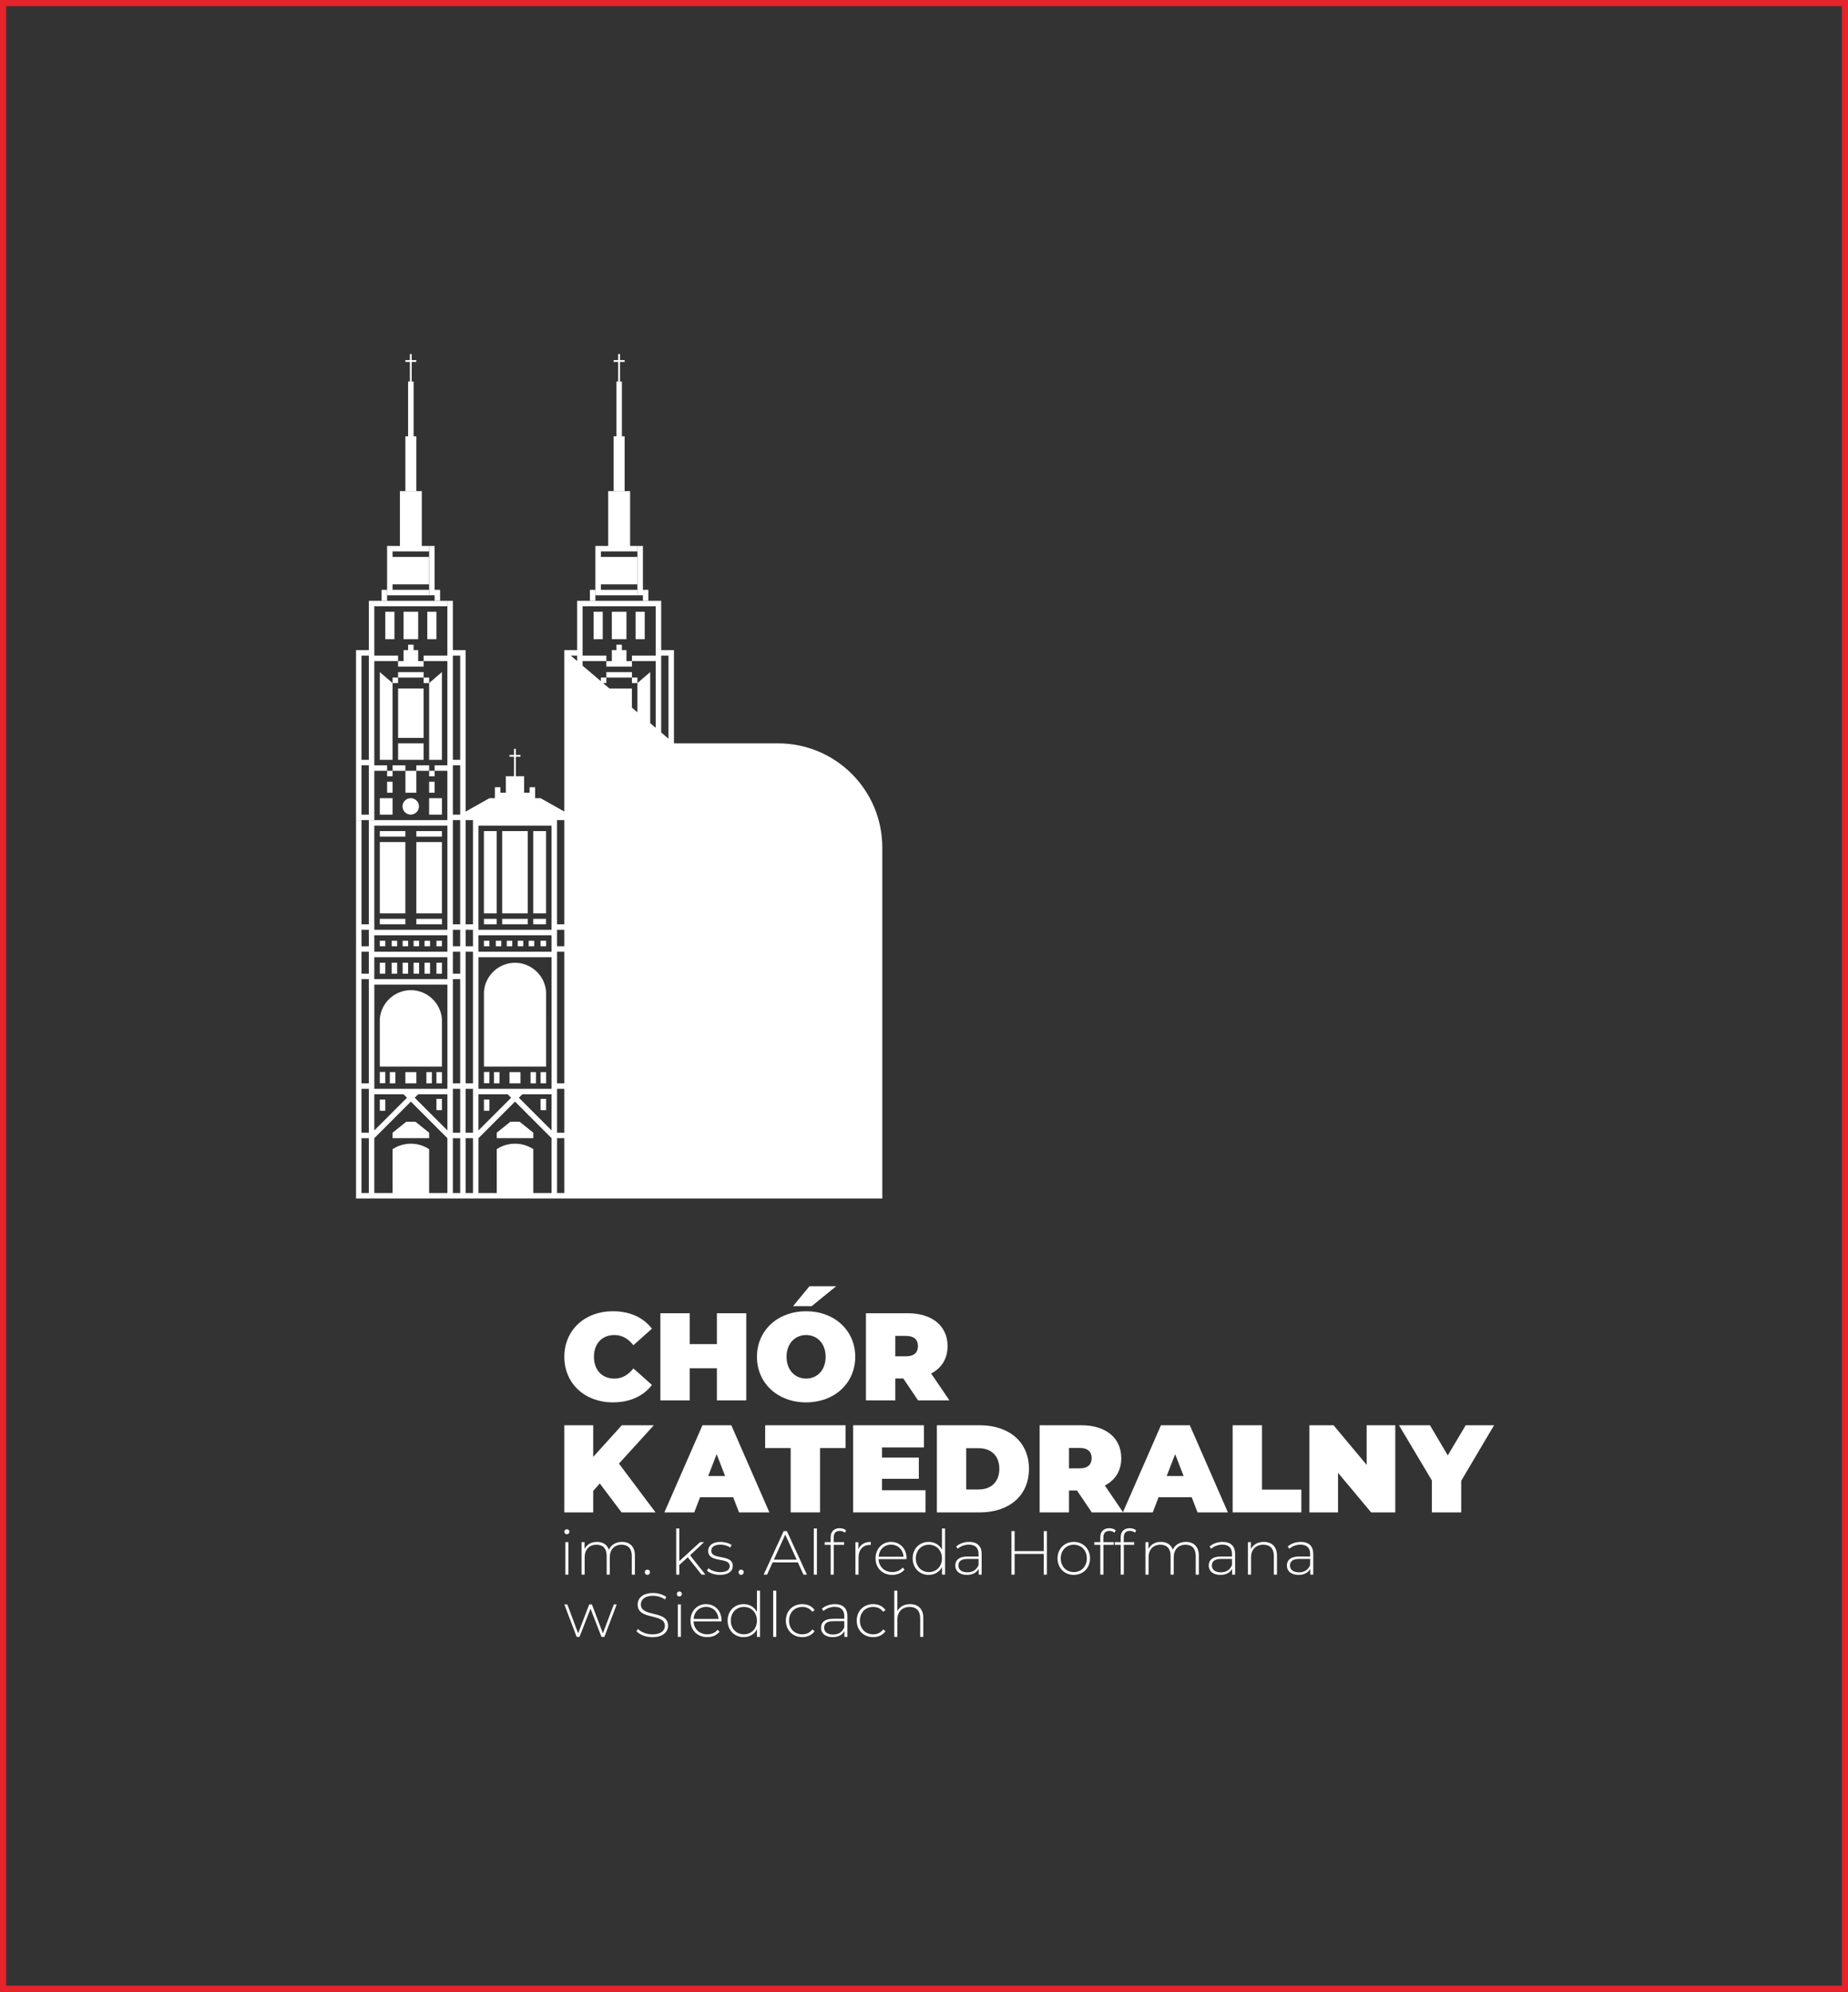 <?xml version="1.0" encoding="utf-8"?>
<!-- Generator: Adobe Illustrator 23.0.5, SVG Export Plug-In . SVG Version: 6.00 Build 0)  -->
<svg version="1.1" xmlns="http://www.w3.org/2000/svg" xmlns:xlink="http://www.w3.org/1999/xlink" x="0px" y="0px"
	 viewBox="0 0 1493.13 1608.89" style="enable-background:new 0 0 1493.13 1608.89;" xml:space="preserve">
<rect x="0" y="0" width="1493.13" height="1608.89" fill="#333333" stroke="none"/>
<style type="text/css">
	.st0{fill:none;stroke:#E5232B;stroke-width:10;stroke-miterlimit:10;}
	.st1{fill:#FFFFFF;}
</style>
<g id="pole_ochronne">
	<rect class="st0" width="1493.13" height="1608.89"/>
</g>
<g id="chk">
	<g>
		<polygon class="st1" points="331.96,622.59 327.58,622.59 327.58,640.3 331.96,640.3 332.01,640.3 336.38,640.3 336.38,622.59 
			332.01,622.59 		"/>
		<rect x="346.72" y="622.59" class="st1" width="4.43" height="4.43"/>
		<rect x="321.65" y="556.15" class="st1" width="20.62" height="39.86"/>
		<rect x="317.19" y="547.29" class="st1" width="4.43" height="4.43"/>
		<rect x="321.65" y="600.44" class="st1" width="20.62" height="13.29"/>
		<rect x="342.29" y="547.29" class="st1" width="4.43" height="4.43"/>
		<rect x="326.05" y="494.14" class="st1" width="11.81" height="22.15"/>
		<rect x="345.24" y="494.14" class="st1" width="7.38" height="22.15"/>
		<rect x="311.31" y="494.14" class="st1" width="7.38" height="22.15"/>
		<polygon class="st1" points="337.86,525.14 334.17,525.14 334.17,520.71 329.74,520.71 329.74,525.14 326.05,525.14 326.05,534 
			321.62,534 321.62,538.43 326.05,538.43 337.86,538.43 342.29,538.43 342.29,534 337.86,534 		"/>
		<rect x="346.72" y="631.44" class="st1" width="4.43" height="8.86"/>
		<rect x="312.77" y="631.44" class="st1" width="4.43" height="8.86"/>
		<polygon class="st1" points="357.05,542.86 346.72,551.72 346.72,613.73 357.05,613.73 		"/>
		<polygon class="st1" points="306.86,613.73 317.19,613.73 317.19,551.72 306.86,542.86 		"/>
		<polygon class="st1" points="351.15,485.28 355.58,485.28 355.58,476.42 351.15,476.42 351.15,440.99 346.72,440.99 
			346.72,480.85 351.15,480.85 		"/>
		<polygon class="st1" points="331.96,396.7 336.38,396.7 336.38,352.4 331.96,352.4 331.96,352.4 327.53,352.4 327.53,396.7 
			331.96,396.7 		"/>
		<rect x="329.74" y="308.11" class="st1" width="4.43" height="44.29"/>
		<polygon class="st1" points="331.17,308.11 332.64,308.11 332.64,292.33 336.38,292.33 336.38,290.85 332.64,290.85 
			332.64,285.96 331.17,285.96 331.17,290.85 327.53,290.85 327.53,292.33 331.17,292.33 		"/>
		<path class="st1" d="M317.19,480.85h29.53v-4.43h-29.53v-4.43h29.53v-22.15h-29.53v-4.43h29.53v-4.43h-5.91V396.7h0v0H323.1v4.43
			h0v39.86h4.43v0h-10.34v0h-4.43v39.86L317.19,480.85L317.19,480.85z M336.38,401.13L336.38,401.13l0,39.86h0V401.13z"/>
		<rect x="308.33" y="476.42" class="st1" width="4.43" height="8.86"/>
		<rect x="306.86" y="777.61" class="st1" width="4.43" height="8.86"/>
		<rect x="316.45" y="777.61" class="st1" width="4.43" height="8.86"/>
		<rect x="325.31" y="777.61" class="st1" width="4.43" height="8.86"/>
		<rect x="334.18" y="777.61" class="st1" width="4.43" height="8.86"/>
		<rect x="343.03" y="777.61" class="st1" width="4.43" height="8.86"/>
		<rect x="352.63" y="777.61" class="st1" width="4.43" height="8.86"/>
		<rect x="306.86" y="742.17" class="st1" width="20.66" height="4.43"/>
		<rect x="336.4" y="742.17" class="st1" width="20.66" height="4.43"/>
		<rect x="306.86" y="671.31" class="st1" width="20.66" height="4.43"/>
		<rect x="336.4" y="671.31" class="st1" width="20.66" height="4.43"/>
		<path class="st1" d="M302.43,529.57v-39.86h59.06v-4.43h-59.06H298v39.86h-10.34v4.43h0v84.16v4.43h0v39.86v4.43h4.43H298h4.43h0
			v-39.86h10.34v-4.43h-10.34v-4.43V534h19.19v-4.43H302.43z M298,658.02h-5.91v-39.86h0H298V658.02z M298,534v79.73h-5.91v-84.16
			H298V534z"/>
		<rect x="321.62" y="542.86" class="st1" width="20.67" height="4.43"/>
		<rect x="336.38" y="618.16" class="st1" width="10.34" height="4.43"/>
		<rect x="312.77" y="622.59" class="st1" width="4.43" height="4.43"/>
		<rect x="317.2" y="618.16" class="st1" width="10.34" height="4.43"/>
		<rect x="306.86" y="644.73" class="st1" width="10.34" height="13.29"/>
		<rect x="346.72" y="644.73" class="st1" width="10.34" height="13.29"/>
		<rect x="306.86" y="888.11" class="st1" width="4.43" height="9.09"/>
		<rect x="306.86" y="865.84" class="st1" width="4.43" height="9.09"/>
		<rect x="352.63" y="887.6" class="st1" width="4.43" height="9.09"/>
		<rect x="352.63" y="865.96" class="st1" width="4.43" height="9.09"/>
		<rect x="344.51" y="865.96" class="st1" width="4.43" height="9.09"/>
		<rect x="314.98" y="865.96" class="st1" width="4.43" height="9.09"/>
		<rect x="306.87" y="759.89" class="st1" width="4.43" height="4.43"/>
		<rect x="316.46" y="759.89" class="st1" width="4.43" height="4.43"/>
		<rect x="325.32" y="759.89" class="st1" width="4.43" height="4.43"/>
		<rect x="334.19" y="759.89" class="st1" width="4.43" height="4.43"/>
		<rect x="343.04" y="759.89" class="st1" width="4.43" height="4.43"/>
		<rect x="352.64" y="759.89" class="st1" width="4.43" height="4.43"/>
		<polygon class="st1" points="317.19,914.91 317.19,919.34 346.72,919.34 346.72,914.91 335.65,906.06 328.26,906.06 		"/>
		<path class="st1" d="M357.05,830.7v-0.06v-7.66c-1.06-13.1-12.16-23.27-25.23-23.2c-12.98,0.07-23.91,10.2-24.96,23.2
			c0,2.55,0,5.11,0,7.66v0.06v30.83h50.2V830.7z"/>
		<rect x="327.53" y="865.96" class="st1" width="8.86" height="9.09"/>
		<rect x="336.39" y="680.17" class="st1" width="20.66" height="57.58"/>
		<rect x="306.86" y="680.17" class="st1" width="20.66" height="57.58"/>
		
			<ellipse transform="matrix(0.707 -0.707 0.707 0.707 -363.365 425.511)" class="st1" cx="331.96" cy="651.38" rx="6.64" ry="6.64"/>
		<polygon class="st1" points="494.34,538.43 506.16,538.43 510.59,538.43 510.59,534 506.16,534 506.16,525.14 502.46,525.14 
			502.46,520.71 498.04,520.71 498.04,525.14 494.34,525.14 494.34,534 489.92,534 489.92,538.43 		"/>
		<rect x="510.59" y="547.29" class="st1" width="4.43" height="4.43"/>
		<rect x="494.34" y="494.14" class="st1" width="11.81" height="22.15"/>
		<rect x="513.54" y="494.14" class="st1" width="7.38" height="22.15"/>
		<rect x="479.6" y="494.14" class="st1" width="7.38" height="22.15"/>
		<polygon class="st1" points="519.44,485.28 523.87,485.28 523.87,476.42 519.45,476.42 519.45,440.99 515.02,440.99 
			515.02,480.85 519.44,480.85 		"/>
		<polygon class="st1" points="500.25,396.7 504.68,396.7 504.68,352.4 500.25,352.4 500.25,352.4 495.82,352.4 495.82,396.7 
			500.25,396.7 		"/>
		<rect x="498.04" y="308.11" class="st1" width="4.43" height="44.29"/>
		<polygon class="st1" points="499.46,308.11 500.94,308.11 500.94,292.33 504.68,292.33 504.68,290.85 500.94,290.85 
			500.94,285.96 499.46,285.96 499.46,290.85 495.82,290.85 495.82,292.33 499.46,292.33 		"/>
		<path class="st1" d="M485.49,480.85h29.53v-4.43h-29.53v-4.43h29.53v-22.15h-29.53v-4.43h29.53v-4.43h-5.91V396.7h0v0h-17.72v4.43
			h0v39.86h4.43v0h-10.34v0h-4.43v39.86L485.49,480.85L485.49,480.85z M504.68,401.13L504.68,401.13l0,39.86h0V401.13z"/>
		<rect x="476.63" y="476.42" class="st1" width="4.43" height="8.86"/>
		<rect x="489.92" y="542.86" class="st1" width="20.67" height="4.43"/>
		<rect x="391.02" y="742.17" class="st1" width="10.26" height="4.43"/>
		<rect x="430.87" y="742.17" class="st1" width="10.26" height="4.43"/>
		<rect x="405.78" y="742.17" class="st1" width="20.67" height="4.43"/>
		<rect x="391" y="759.89" class="st1" width="4.43" height="4.43"/>
		<rect x="400.6" y="759.89" class="st1" width="4.43" height="4.43"/>
		<rect x="409.46" y="759.89" class="st1" width="4.43" height="4.43"/>
		<rect x="418.32" y="759.89" class="st1" width="4.43" height="4.43"/>
		<rect x="427.17" y="759.89" class="st1" width="4.43" height="4.43"/>
		<rect x="436.77" y="759.89" class="st1" width="4.43" height="4.43"/>
		<rect x="391.01" y="888.1" class="st1" width="4.43" height="9.09"/>
		<rect x="391.01" y="865.84" class="st1" width="4.43" height="9.09"/>
		<rect x="436.78" y="887.6" class="st1" width="4.43" height="9.09"/>
		<rect x="436.78" y="865.96" class="st1" width="4.43" height="9.09"/>
		<rect x="428.66" y="865.96" class="st1" width="4.43" height="9.09"/>
		<rect x="411.68" y="865.96" class="st1" width="8.86" height="9.09"/>
		<rect x="399.13" y="865.96" class="st1" width="4.43" height="9.09"/>
		<polygon class="st1" points="401.35,914.91 401.35,919.34 430.88,919.34 430.88,914.91 419.8,906.05 412.42,906.05 		"/>
		<path class="st1" d="M391.01,861.53h50.2v-52.95h0v-7.72c-1.06-13.1-12.16-23.27-25.23-23.2c-12.98,0.07-23.91,10.2-24.96,23.2
			c0,2.57,0,5.15,0,7.72h0V861.53z"/>
		<rect x="430.85" y="671.31" class="st1" width="10.33" height="66.44"/>
		<rect x="405.76" y="671.31" class="st1" width="20.66" height="66.44"/>
		<rect x="390.99" y="671.31" class="st1" width="10.33" height="66.44"/>
		<rect x="427.92" y="635.87" class="st1" width="4.43" height="4.43"/>
		<path class="st1" d="M460.39,968.06h5.91h4.43h14.76h29.53h14.76h4.43h5.91h0h4.43h0l168.31,0l0.01-283.46
			c0-46.48-37.68-84.16-84.16-84.16h-84.16l-0.01,0v-70.87h0h0v-4.43h-10.33v-39.86h-4.43v39.86h0v4.43h-19.19V534h19.19v53.89
			l-4.43-3.77v-41.26l-10.33,8.86v23.63l-4.46-3.79v-15.41h-18.13l-5.21-4.43h2.69v-4.43h-4.43v2.95l-14.76-12.55V534h19.19v-4.43
			h-19.19v-39.86h59.06v-4.43h-59.06h-4.43v39.86h-10.34v4.43h0l0,15.04v69.12v4.43h0v37.36l-19.18-10.79h-4.43v-4.43h-4.43h-4.43
			v-13.29h-6.69v-15.78h3.74v-1.48h-3.74v-4.89h-1.48v4.89h-3.64v1.48h3.64v15.78h-6.59v13.29h-4.43v-4.43h-4.43v4.43v0v4.43h-4.43
			l-19.2,10.8v-37.37h0v-4.43v-84.16h0v-4.43h-10.33v-39.86h-4.43v39.86h0v4.43h-19.19V534h19.19v79.73v4.43h0h-10.33v4.43h10.33
			v35.43v4.43h4.43h5.91h0v0h0v84.15h-5.89h-0.01v-79.73v-4.43h-4.43h-59.06H298v4.43v79.73h-5.89v0h-0.01v-84.16h-4.43v88.58h0.01
			v13.29h-0.01v4.43h0v22.15h0v0v84.16v4.43v35.43v4.43v44.29v4.43h4.43H298h4.43h14.76h29.53h14.76h4.43h5.91h4.43v0h0h5.91h4.43
			h14.76h29.53h14.76h4.43h5.89v0H460.39z M534.21,534v-4.43h5.91v67.1l-5.91-5.02V534z M466.29,529.57v4.36l-5.12-4.36H466.29z
			 M371.82,658.02h-5.91v-39.86h0h5.91V658.02z M371.82,613.73h-5.91V534v-4.43h5.91V613.73z M302.43,666.88h59.06v84.16h-59.05
			v-4.43h-0.01V666.88z M292.09,786.47v-17.72H298v4.43v13.29H292.09z M298,963.64h-5.91v-44.29H298V963.64z M298,883.91v31h-5.91
			v-35.43H298V883.91z M298,795.33v79.73h-5.91V790.9H298V795.33z M298.01,764.32h-5.91v-13.29H298v4.43h0.01V764.32z
			 M361.48,963.64h-14.76c0-11.81,0-23.62,0-35.43c-1.97-1.3-7.28-4.43-14.76-4.43c-7.48,0-12.79,3.13-14.77,4.43v35.43h-14.76
			v-44.29l0.01-0.01h0.05v-0.05l29.47-29.47l29.53,29.53V963.64z M302.43,913.08v-29.18h23.62l2.78,2.78L302.43,913.08z
			 M361.48,913.08l-26.4-26.4l2.78-2.78h23.62V913.08z M361.48,875.05v4.43H342.3h-6.26h-8.15h-6.26h-19.19v-4.43v-79.73h59.06
			V875.05z M361.48,790.9h-59.06v-4.43h0v-13.29h59.06L361.48,790.9L361.48,790.9L361.48,790.9z M361.49,764.32h-0.01v4.43h0v0
			h-59.06v0h0.01v-13.29h59.06V764.32z M365.91,786.47v-13.29v-4.43h5.91v17.72H365.91z M371.82,963.64h-5.91v-44.29h5.91V963.64z
			 M371.82,914.91h-5.91v-31v-4.43h5.91V914.91z M371.82,875.05h-5.91v-79.73v-4.43h5.91V875.05z M371.82,764.32L371.82,764.32
			L371.82,764.32l-5.9,0v-13.29h5.89v0h0v0.01h0V764.32z M455.96,879.48v35.43h-5.89v-31v-4.43h0v0L455.96,879.48L455.96,879.48z
			 M450.06,662.45h5.9v0h0v0h0v84.15h-5.9V662.45z M441.2,658.02h1.19l0,0L441.2,658.02L441.2,658.02z M399.88,662.45h4.43v0h4.43v0
			h14.75v0h4.43h4.43v0h4.43v0h4.43v0h4.42v0L399.88,662.45L399.88,662.45z M391.02,662.45h4.43v0L391.02,662.45L391.02,662.45z
			 M386.57,666.88h59.06v79.73h0h-0.01v4.43h0.01v0h-59.04v-4.42h-0.01V666.88z M376.25,746.6v-84.15h5.88v4.43h0.02v79.73h0v0.01
			h-5.88v-0.01L376.25,746.6L376.25,746.6L376.25,746.6z M382.14,755.46v8.86h-5.88v-13.28h5.87v4.42H382.14z M382.15,963.63h-5.91
			v-44.29h5.91V963.63z M382.15,883.91v31h-5.91v-35.43h0h5.91V883.91z M382.15,875.05h-5.91v-106.3h0.01v0h5.89v4.43h0V875.05z
			 M386.57,764.32v-8.86h59.06v13.29h0.01v0h-59.06h0v-4.43H386.57z M410.2,883.91l2.78,2.78l-26.4,26.4v-29.18H410.2z
			 M445.64,963.63h-14.76c0-11.81,0-23.62,0-35.43c-1.97-1.3-7.28-4.43-14.76-4.43c-7.48,0-12.79,3.13-14.77,4.43v35.43h-14.76
			v-44.29l0.01-0.01h0.05v-0.05l29.47-29.47l29.53,29.53V963.63z M445.64,913.08l-26.4-26.4l2.78-2.78h23.62V913.08z M445.64,875.05
			L445.64,875.05l0,4.43h-19.19h-6.26h-8.15h-6.26h-19.19v-106.3h59.06V875.05z M450.06,751.03L450.06,751.03L450.06,751.03l5.9,0v0
			h0l0,13.29h-5.9V751.03z M450.07,768.75L450.07,768.75l5.89,0v0h0v22.15h0v0v84.15h-5.89L450.07,768.75L450.07,768.75z
			 M450.07,963.63v-44.29h5.89v0v44.29H450.07z"/>
		<path class="st1" d="M496.38,1078.34c6.33,0,11.26,3.02,15.38,8.24l14.98-13.37c-6.94-9.05-17.79-14.08-31.57-14.08
			c-22.62,0-39.21,15.18-39.21,36.8c0,21.62,16.59,36.8,39.21,36.8c13.78,0,24.64-5.03,31.57-14.07l-14.98-13.37
			c-4.12,5.23-9.05,8.24-15.38,8.24c-9.85,0-16.49-6.84-16.49-17.59C479.89,1085.18,486.53,1078.34,496.38,1078.34z"/>
		<polygon class="st1" points="533.57,1060.75 533.57,1131.13 557.3,1131.13 557.3,1105.19 579.22,1105.19 579.22,1131.13 
			602.95,1131.13 602.95,1060.75 579.22,1060.75 579.22,1085.68 557.3,1085.68 557.3,1060.75 		"/>
		<path class="st1" d="M611.59,1095.94c0,21.31,16.79,36.8,39.71,36.8c22.92,0,39.71-15.48,39.71-36.8s-16.79-36.8-39.71-36.8
			C628.38,1059.14,611.59,1074.62,611.59,1095.94z M651.3,1078.34c8.75,0,15.79,6.64,15.79,17.59c0,10.96-7.04,17.59-15.79,17.59
			s-15.79-6.63-15.79-17.59C635.52,1084.98,642.55,1078.34,651.3,1078.34z"/>
		<polygon class="st1" points="675.63,1038.93 654.02,1038.93 640.75,1055.02 655.83,1055.02 		"/>
		<path class="st1" d="M699.65,1131.13h23.73v-17.7h6.44l11.96,17.7h25.34l-14.78-21.72c8.45-4.32,13.27-11.96,13.27-22.12
			c0-16.29-12.47-26.54-32.07-26.54h-33.88V1131.13z M723.38,1079.05h8.65c6.53,0,9.65,3.12,9.65,8.24s-3.12,8.24-9.65,8.24h-8.65
			V1079.05z"/>
		<polygon class="st1" points="500.1,1182.2 528.25,1151.23 502.41,1151.23 479.29,1176.77 479.29,1151.23 455.96,1151.23 
			455.96,1221.61 479.29,1221.61 479.29,1204.21 484.62,1198.28 502.21,1221.61 529.66,1221.61 		"/>
		<path class="st1" d="M590.89,1151.23h-23.33l-30.77,70.38h24.13l4.73-12.27h26.74l4.72,12.27h24.53L590.89,1151.23z
			 M572.19,1192.25l6.84-17.69l6.84,17.69H572.19z"/>
		<polygon class="st1" points="683.18,1151.23 618.23,1151.23 618.23,1169.63 638.84,1169.63 638.84,1221.61 662.57,1221.61 
			662.57,1169.63 683.18,1169.63 		"/>
		<polygon class="st1" points="747.82,1203.71 712.63,1203.71 712.63,1194.46 742.39,1194.46 742.39,1177.37 712.63,1177.37 
			712.63,1169.13 746.52,1169.13 746.52,1151.23 689.31,1151.23 689.31,1221.61 747.82,1221.61 		"/>
		<path class="st1" d="M756.97,1221.61h34.69c23.53,0,39.71-13.37,39.71-35.19c0-21.82-16.19-35.19-39.71-35.19h-34.69V1221.61z
			 M780.69,1169.73h9.95c9.95,0,16.79,5.93,16.79,16.69c0,10.76-6.84,16.69-16.79,16.69h-9.95V1169.73z"/>
		<path class="st1" d="M907.47,1221.61h23.92l4.72-12.27h26.74l4.73,12.27h24.53l-30.77-70.38h-23.32l-30.69,70.19l-14.65-21.53
			c8.45-4.32,13.27-11.96,13.27-22.12c0-16.29-12.47-26.54-32.07-26.54h-33.88v70.38h23.73v-17.7h6.44l11.96,17.7h25.13H907.47z
			 M949.49,1174.55l6.84,17.69h-13.67L949.49,1174.55z M872.38,1186.02h-8.65v-16.49h8.65c6.53,0,9.65,3.12,9.65,8.24
			C882.03,1182.9,878.92,1186.02,872.38,1186.02z"/>
		<polygon class="st1" points="1051.44,1203.21 1019.66,1203.21 1019.66,1151.23 995.94,1151.23 995.94,1221.61 1051.44,1221.61 		
			"/>
		<polygon class="st1" points="1104.21,1183.2 1077.47,1151.23 1057.97,1151.23 1057.97,1221.61 1081.09,1221.61 1081.09,1189.64 
			1107.83,1221.61 1127.34,1221.61 1127.34,1151.23 1104.21,1151.23 		"/>
		<polygon class="st1" points="1184.24,1151.23 1169.76,1175.56 1155.38,1151.23 1130.35,1151.23 1156.89,1195.77 1156.89,1221.61 
			1180.62,1221.61 1180.62,1196.07 1207.16,1151.23 		"/>
		<path class="st1" d="M460.08,1237.2c0-1.11-0.9-2.01-2.06-2.01c-1.16,0-2.06,0.96-2.06,2.06s0.9,2.01,2.06,2.01
			C459.18,1239.26,460.08,1238.36,460.08,1237.2z"/>
		<rect x="456.77" y="1245.64" class="st1" width="2.51" height="26.23"/>
		<path class="st1" d="M502.55,1245.44c-5.08,0-8.89,2.51-10.61,6.33c-1.41-4.17-4.87-6.33-9.6-6.33c-4.77,0-8.34,2.16-10.05,5.83
			v-5.63h-2.41v26.23h2.51v-13.97c0-6.23,3.67-10.2,9.6-10.2c5.13,0,8.19,3.12,8.19,9.05v15.13h2.51v-13.97
			c0-6.23,3.67-10.2,9.6-10.2c5.13,0,8.19,3.12,8.19,9.05v15.13h2.51v-15.33C513.01,1249.21,508.89,1245.44,502.55,1245.44z"/>
		<path class="st1" d="M520.96,1269.92c0,1.21,0.95,2.16,2.11,2.16c1.15,0,2.11-0.95,2.11-2.16c0-1.21-0.95-2.11-2.11-2.11
			C521.91,1267.81,520.96,1268.71,520.96,1269.92z"/>
		<polygon class="st1" points="569.96,1271.88 557.55,1256.25 568.86,1245.64 565.64,1245.64 548.86,1260.97 548.86,1234.59 
			546.34,1234.59 546.34,1271.88 548.86,1271.88 548.86,1264.09 555.69,1257.85 566.85,1271.88 		"/>
		<path class="st1" d="M581.83,1269.86c-3.87,0-7.44-1.46-9.45-3.17l-1.16,2.01c2.06,1.91,6.18,3.37,10.51,3.37
			c6.68,0,10.35-2.91,10.35-7.19c0-10-17.39-4.42-17.39-12.31c0-2.82,2.26-4.92,7.39-4.92c2.82,0,5.68,0.75,7.89,2.36l1.16-2.01
			c-2.06-1.56-5.68-2.56-9-2.56c-6.63,0-9.95,3.22-9.95,7.19c0,10.3,17.39,4.68,17.39,12.31
			C589.57,1267.91,587.36,1269.86,581.83,1269.86z"/>
		<path class="st1" d="M596.71,1269.92c0,1.21,0.95,2.16,2.11,2.16c1.16,0,2.11-0.95,2.11-2.16c0-1.21-0.96-2.11-2.11-2.11
			C597.67,1267.81,596.71,1268.71,596.71,1269.92z"/>
		<path class="st1" d="M649.18,1271.88h2.76l-16.18-35.18h-2.56l-16.18,35.18h2.76l4.47-9.9h20.4L649.18,1271.88z M625.26,1259.81
			l9.2-20.3l9.25,20.3H625.26z"/>
		<rect x="657.53" y="1234.59" class="st1" width="2.51" height="37.29"/>
		<path class="st1" d="M678.54,1236.55c1.56,0,3.02,0.5,4.07,1.46l1-1.91c-1.25-1.16-3.27-1.71-5.18-1.71
			c-4.67,0-7.28,2.86-7.28,7.24v4.02h-4.83v2.16h4.83v24.07h2.51v-24.07h8.34v-2.16h-8.39v-3.82
			C673.62,1238.36,675.28,1236.55,678.54,1236.55z"/>
		<path class="st1" d="M693.67,1258.21c0-6.48,3.47-10.35,9.3-10.35c0.2,0,0.4,0.05,0.6,0.05v-2.46c-4.92,0-8.39,2.11-10,5.93v-5.73
			h-2.41v26.23h2.51V1258.21z"/>
		<path class="st1" d="M730.82,1267.81l-1.46-1.66c-2.01,2.46-5.08,3.67-8.39,3.67c-6.28,0-10.86-4.22-11.11-10.45h22.57
			c0-0.25,0.05-0.5,0.05-0.7c0-7.79-5.33-13.22-12.51-13.22c-7.19,0-12.56,5.53-12.56,13.32c0,7.79,5.58,13.32,13.52,13.32
			C724.89,1272.08,728.5,1270.62,730.82,1267.81z M719.96,1247.65c5.58,0,9.7,4.07,10.05,9.75h-20.1
			C710.31,1251.67,714.38,1247.65,719.96,1247.65z"/>
		<path class="st1" d="M761.08,1251.72c-2.11-3.97-6.03-6.28-10.7-6.28c-7.39,0-12.97,5.43-12.97,13.32
			c0,7.84,5.58,13.32,12.97,13.32c4.72,0,8.69-2.31,10.75-6.38v6.18h2.46v-37.29h-2.51V1251.72z M750.52,1269.81
			c-6.03,0-10.55-4.47-10.55-11.05c0-6.58,4.52-11.06,10.55-11.06c6.03,0,10.55,4.47,10.55,11.06
			C761.08,1265.34,756.56,1269.81,750.52,1269.81z"/>
		<path class="st1" d="M783.05,1245.44c-4.07,0-7.89,1.41-10.5,3.72l1.26,1.81c2.16-1.96,5.43-3.32,9.04-3.32
			c5.13,0,7.79,2.61,7.79,7.49v2.11h-9c-7.29,0-9.8,3.37-9.8,7.34c0,4.47,3.57,7.49,9.45,7.49c4.57,0,7.79-1.86,9.45-4.87v4.67h2.41
			v-16.64C793.15,1248.76,789.53,1245.44,783.05,1245.44z M790.64,1264.14c-1.51,3.77-4.58,5.88-9,5.88c-4.62,0-7.29-2.11-7.29-5.53
			c0-3.01,1.91-5.28,7.34-5.28h8.95V1264.14z"/>
		<polygon class="st1" points="843.31,1252.88 819.79,1252.88 819.79,1236.7 817.23,1236.7 817.23,1271.88 819.79,1271.88 
			819.79,1255.14 843.31,1255.14 843.31,1271.88 845.87,1271.88 845.87,1236.7 843.31,1236.7 		"/>
		<path class="st1" d="M867.59,1245.44c-7.54,0-13.12,5.53-13.12,13.32c0,7.79,5.58,13.32,13.12,13.32
			c7.54,0,13.12-5.53,13.12-13.32C880.71,1250.97,875.13,1245.44,867.59,1245.44z M867.59,1269.81c-6.03,0-10.55-4.47-10.55-11.05
			c0-6.58,4.52-11.06,10.55-11.06c6.03,0,10.55,4.47,10.55,11.06C878.15,1265.34,873.62,1269.81,867.59,1269.81z"/>
		<path class="st1" d="M896.4,1236.55c1.56,0,3.02,0.5,4.07,1.46l1.01-1.91c-1.25-1.16-3.27-1.71-5.18-1.71
			c-4.67,0-7.29,2.86-7.29,7.24v4.02h-4.82v2.16h4.82v24.07h2.51v-24.07h8.34v-2.16h-8.39v-3.82
			C891.47,1238.36,893.13,1236.55,896.4,1236.55z"/>
		<path class="st1" d="M905.5,1241.62v4.02h-4.82v2.16h4.82v24.07h2.51v-24.07h8.34v-2.16h-8.39v-3.82c0-3.47,1.66-5.28,4.92-5.28
			c1.56,0,3.02,0.5,4.07,1.46l1.01-1.91c-1.26-1.16-3.27-1.71-5.18-1.71C908.11,1234.39,905.5,1237.25,905.5,1241.62z"/>
		<path class="st1" d="M958.17,1245.44c-5.07,0-8.9,2.51-10.6,6.33c-1.41-4.17-4.87-6.33-9.6-6.33c-4.78,0-8.34,2.16-10.05,5.83
			v-5.63h-2.41v26.23h2.51v-13.97c0-6.23,3.67-10.2,9.6-10.2c5.13,0,8.19,3.12,8.19,9.05v15.13h2.51v-13.97
			c0-6.23,3.67-10.2,9.6-10.2c5.13,0,8.19,3.12,8.19,9.05v15.13h2.51v-15.33C968.62,1249.21,964.5,1245.44,958.17,1245.44z"/>
		<path class="st1" d="M987.83,1245.44c-4.07,0-7.89,1.41-10.51,3.72l1.26,1.81c2.16-1.96,5.43-3.32,9.05-3.32
			c5.13,0,7.79,2.61,7.79,7.49v2.11h-9c-7.29,0-9.8,3.37-9.8,7.34c0,4.47,3.57,7.49,9.45,7.49c4.57,0,7.79-1.86,9.45-4.87v4.67h2.41
			v-16.64C997.93,1248.76,994.31,1245.44,987.83,1245.44z M995.42,1264.14c-1.51,3.77-4.57,5.88-9,5.88c-4.62,0-7.29-2.11-7.29-5.53
			c0-3.01,1.91-5.28,7.34-5.28h8.95V1264.14z"/>
		<path class="st1" d="M1021.11,1245.44c-4.98,0-8.64,2.21-10.4,5.88v-5.68h-2.41v26.23h2.51v-13.97c0-6.23,3.77-10.2,9.95-10.2
			c5.33,0,8.49,3.12,8.49,9.05v15.13h2.51v-15.33C1031.76,1249.21,1027.49,1245.44,1021.11,1245.44z"/>
		<path class="st1" d="M1050.97,1245.44c-4.07,0-7.89,1.41-10.5,3.72l1.25,1.81c2.16-1.96,5.43-3.32,9.05-3.32
			c5.12,0,7.79,2.61,7.79,7.49v2.11h-9c-7.29,0-9.8,3.37-9.8,7.34c0,4.47,3.57,7.49,9.45,7.49c4.57,0,7.79-1.86,9.45-4.87v4.67h2.41
			v-16.64C1061.07,1248.76,1057.45,1245.44,1050.97,1245.44z M1058.56,1264.14c-1.51,3.77-4.57,5.88-9,5.88
			c-4.62,0-7.29-2.11-7.29-5.53c0-3.01,1.91-5.28,7.34-5.28h8.94V1264.14z"/>
		<polygon class="st1" points="487.12,1319.28 478.23,1295.91 476.07,1295.91 467.12,1319.33 458.38,1295.91 455.96,1295.91 
			465.91,1322.14 468.23,1322.14 477.12,1299.38 485.97,1322.14 488.33,1322.14 498.28,1295.91 495.97,1295.91 		"/>
		<path class="st1" d="M517.79,1296.01c0-3.87,3.06-7.04,9.9-7.04c3.17,0,6.73,0.95,9.65,2.97l0.95-2.06
			c-2.71-1.96-6.74-3.17-10.6-3.17c-8.65,0-12.46,4.37-12.46,9.35c0,12.97,21.96,6.63,21.96,17.19c0,3.82-3.11,6.88-10.15,6.88
			c-4.72,0-9.2-1.91-11.61-4.42l-1.15,1.91c2.56,2.82,7.59,4.78,12.81,4.78c8.69,0,12.67-4.32,12.67-9.3
			C539.75,1300.33,517.79,1306.56,517.79,1296.01z"/>
		<path class="st1" d="M548.91,1285.46c-1.16,0-2.06,0.96-2.06,2.06c0,1.11,0.91,2.01,2.06,2.01c1.15,0,2.06-0.9,2.06-2.06
			C550.97,1286.36,550.06,1285.46,548.91,1285.46z"/>
		<rect x="547.65" y="1295.91" class="st1" width="2.51" height="26.23"/>
		<path class="st1" d="M570.47,1295.71c-7.19,0-12.56,5.53-12.56,13.32c0,7.79,5.58,13.32,13.52,13.32c3.97,0,7.59-1.46,9.9-4.27
			l-1.46-1.66c-2.01,2.46-5.07,3.67-8.39,3.67c-6.28,0-10.85-4.22-11.11-10.45h22.57c0-0.25,0.05-0.5,0.05-0.7
			C582.98,1301.14,577.65,1295.71,570.47,1295.71z M560.42,1307.67c0.4-5.73,4.47-9.75,10.05-9.75c5.58,0,9.7,4.07,10.05,9.75
			H560.42z"/>
		<path class="st1" d="M611.58,1301.99c-2.11-3.97-6.03-6.28-10.71-6.28c-7.39,0-12.97,5.43-12.97,13.32
			c0,7.84,5.58,13.32,12.97,13.32c4.72,0,8.69-2.31,10.76-6.38v6.18h2.46v-37.29h-2.51V1301.99z M601.03,1320.08
			c-6.03,0-10.55-4.47-10.55-11.05s4.52-11.06,10.55-11.06s10.55,4.47,10.55,11.06S607.06,1320.08,601.03,1320.08z"/>
		<rect x="624.71" y="1284.85" class="st1" width="2.51" height="37.29"/>
		<path class="st1" d="M648.23,1297.97c3.27,0,6.18,1.26,8.09,3.92l1.86-1.36c-2.16-3.22-5.78-4.82-9.95-4.82
			c-7.69,0-13.27,5.48-13.27,13.32c0,7.79,5.58,13.32,13.27,13.32c4.17,0,7.79-1.66,9.95-4.82l-1.86-1.36
			c-1.91,2.66-4.83,3.92-8.09,3.92c-6.18,0-10.7-4.42-10.7-11.05C637.53,1302.39,642.05,1297.97,648.23,1297.97z"/>
		<path class="st1" d="M674.57,1295.71c-4.07,0-7.89,1.41-10.5,3.72l1.26,1.81c2.16-1.96,5.43-3.32,9.04-3.32
			c5.13,0,7.79,2.61,7.79,7.49v2.11h-9c-7.29,0-9.8,3.37-9.8,7.34c0,4.47,3.57,7.49,9.45,7.49c4.57,0,7.79-1.86,9.45-4.87v4.67h2.41
			v-16.64C684.67,1299.03,681.05,1295.71,674.57,1295.71z M682.16,1314.4c-1.51,3.77-4.58,5.88-9,5.88c-4.62,0-7.29-2.11-7.29-5.53
			c0-3.01,1.91-5.28,7.34-5.28h8.95V1314.4z"/>
		<path class="st1" d="M705.48,1297.97c3.27,0,6.18,1.26,8.09,3.92l1.86-1.36c-2.16-3.22-5.78-4.82-9.95-4.82
			c-7.69,0-13.27,5.48-13.27,13.32c0,7.79,5.58,13.32,13.27,13.32c4.17,0,7.79-1.66,9.95-4.82l-1.86-1.36
			c-1.91,2.66-4.82,3.92-8.09,3.92c-6.18,0-10.7-4.42-10.7-11.05C694.78,1302.39,699.3,1297.97,705.48,1297.97z"/>
		<path class="st1" d="M735.34,1295.71c-4.88,0-8.49,2.11-10.3,5.68v-16.54h-2.51v37.29h2.51v-13.97c0-6.23,3.77-10.2,9.95-10.2
			c5.33,0,8.49,3.12,8.49,9.05v15.13H746v-15.33C746,1299.48,741.72,1295.71,735.34,1295.71z"/>
	</g>
</g>
</svg>
